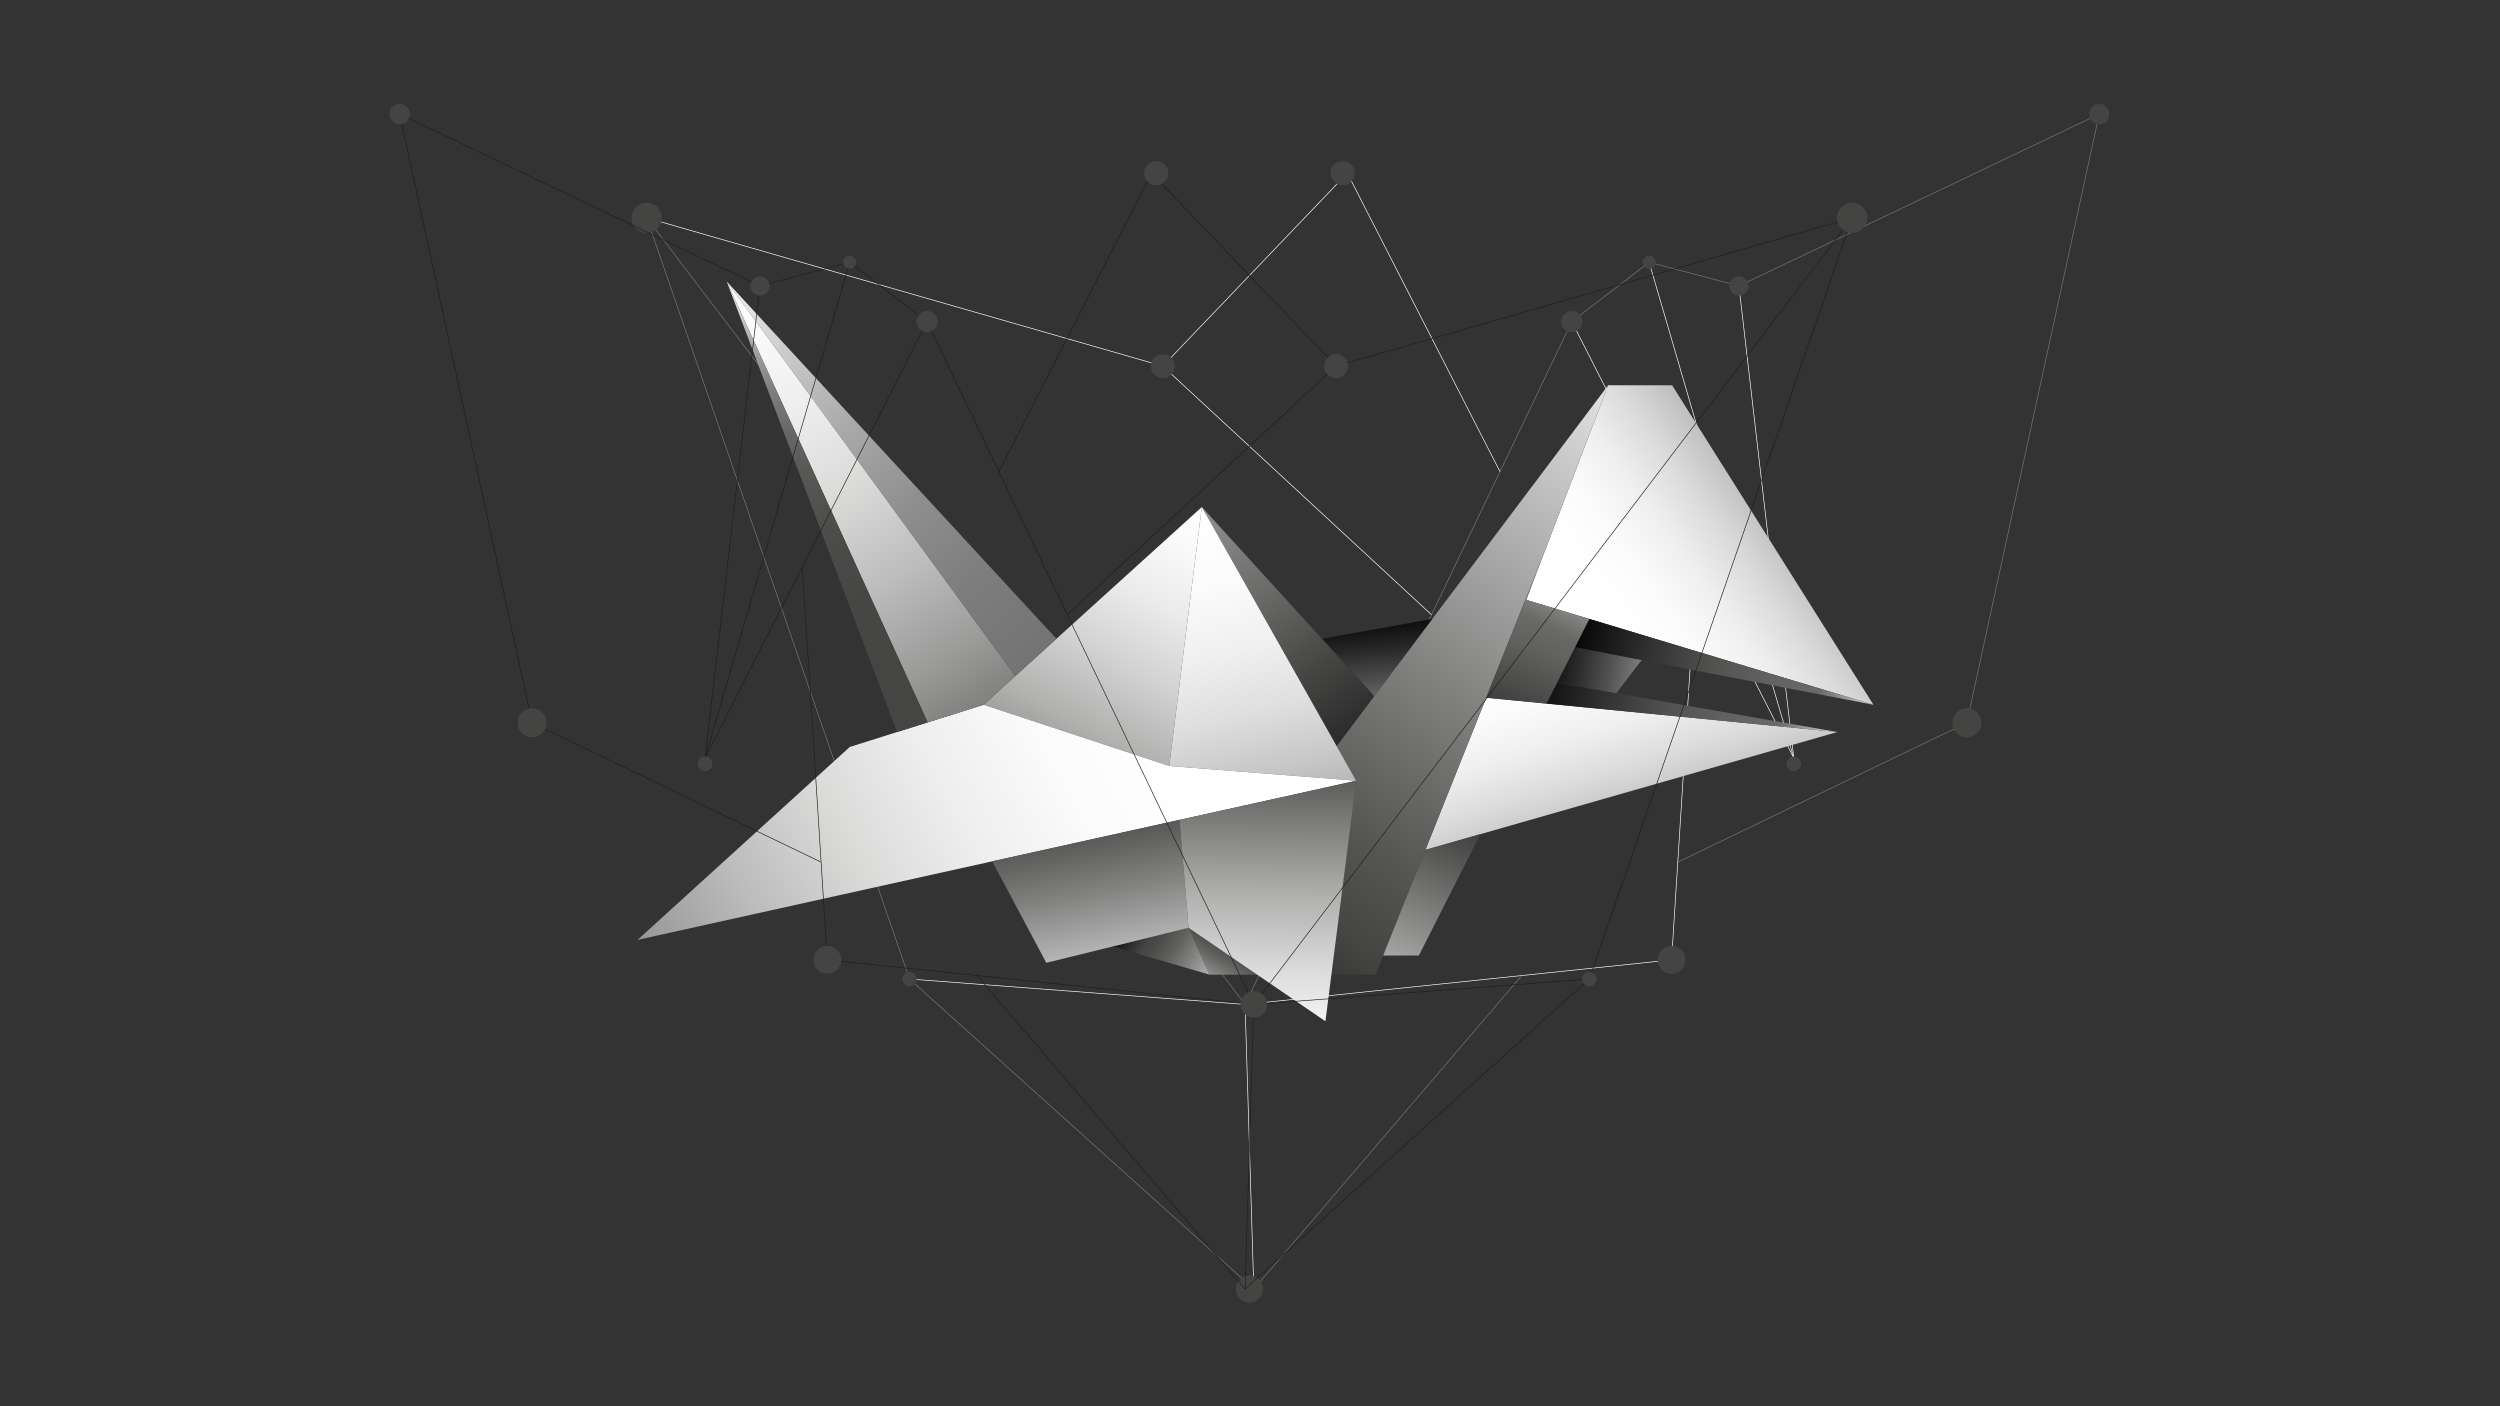 <?xml version="1.0" encoding="utf-8"?>
<!-- Generator: Adobe Illustrator 24.0.0, SVG Export Plug-In . SVG Version: 6.00 Build 0)  -->
<svg version="1.1" id="Layer_1" xmlns="http://www.w3.org/2000/svg" xmlns:xlink="http://www.w3.org/1999/xlink" x="0px" y="0px"
	 viewBox="0 0 1920 1080" style="enable-background:new 0 0 1920 1080;" xml:space="preserve">
<rect x="0" y="0" width="1920" height="1080" fill="#333333" stroke="none"/>
<style type="text/css">
	.st0{fill:#EDEAEA;}
	.st1{fill:#1D1D1D;}
	.st2{fill:none;stroke:#000000;stroke-miterlimit:10;}
	.st3{fill:none;stroke:#777777;stroke-width:0.5;stroke-miterlimit:10;}
	.st4{fill:none;stroke:#FFFFFF;stroke-width:0.5;stroke-miterlimit:10;}
	.st5{fill:#444442;}
	.st6{fill:url(#SVGID_1_);}
	.st7{fill:url(#SVGID_2_);}
	.st8{fill:url(#SVGID_3_);}
	.st9{fill:url(#SVGID_4_);}
	.st10{fill:url(#SVGID_5_);}
	.st11{fill:url(#SVGID_6_);}
	.st12{fill:url(#SVGID_7_);}
	.st13{fill:url(#SVGID_8_);}
	.st14{fill:url(#SVGID_9_);}
	.st15{fill:url(#SVGID_10_);}
	.st16{fill:url(#SVGID_11_);}
	.st17{fill:url(#SVGID_12_);}
	.st18{fill:url(#SVGID_13_);}
	.st19{fill:url(#SVGID_14_);}
	.st20{fill:url(#SVGID_15_);}
	.st21{fill:url(#SVGID_16_);}
	.st22{fill:url(#SVGID_17_);}
	.st23{fill:url(#SVGID_18_);}
	.st24{fill:url(#SVGID_19_);}
	.st25{fill:url(#SVGID_20_);}
	.st26{fill:none;stroke:#1D1D1B;stroke-width:0.5;stroke-miterlimit:10;}
	.st27{fill:none;stroke:#777777;stroke-width:0.75;stroke-miterlimit:10;}
</style>
<g>
	<g>
		<polyline class="st3" points="1168.71,749.21 962.92,989.95 698.53,751.9 496.67,167.3 956.21,771.39 1207.15,246.98 
			1266.53,201.38 1335.49,219.62 1612.2,87.61 1510.51,555.09 1289,661.9 		"/>
		<polyline class="st4" points="1302.93,435.28 1283.77,737.19 956.21,771.39 698.53,751.9 		"/>
		<polyline class="st4" points="1207.15,246.98 1377.63,582.15 1335.49,219.62 		"/>
		<line class="st4" x1="1266.53" y1="201.38" x2="1377.63" y2="582.15"/>
		<polyline class="st4" points="1152,362.24 1034.75,132.98 893,281.18 496.67,167.3 		"/>
		<line class="st4" x1="893" y1="281.18" x2="1099.41" y2="472.14"/>
		<line class="st4" x1="956.21" y1="771.39" x2="962.92" y2="989.95"/>
		<path class="st5" d="M508.32,167.3c0,6.44-5.22,11.66-11.66,11.66c-6.44,0-11.66-5.22-11.66-11.66c0-6.44,5.22-11.66,11.66-11.66
			C503.11,155.64,508.32,160.86,508.32,167.3z"/>
		<path class="st5" d="M1040.42,132.98c0,5.13-4.16,9.29-9.29,9.29c-5.13,0-9.29-4.16-9.29-9.29c0-5.13,4.16-9.29,9.29-9.29
			C1036.26,123.69,1040.42,127.85,1040.42,132.98z"/>
		<path class="st5" d="M1383.25,586.57c0,3.1-2.52,5.62-5.62,5.62s-5.62-2.52-5.62-5.62c0-3.1,2.52-5.62,5.62-5.62
			S1383.25,583.46,1383.25,586.57z"/>
		<path class="st5" d="M1294.47,737.19c0,5.91-4.79,10.7-10.7,10.7c-5.91,0-10.7-4.79-10.7-10.7c0-5.91,4.79-10.7,10.7-10.7
			C1289.68,726.49,1294.47,731.28,1294.47,737.19z"/>
		<path class="st5" d="M969.99,989.95c0,5.76-4.67,10.43-10.43,10.43c-5.76,0-10.43-4.67-10.43-10.43s4.67-10.43,10.43-10.43
			C965.32,979.53,969.99,984.2,969.99,989.95z"/>
		<path class="st5" d="M704.06,751.9c0,3.05-2.47,5.52-5.52,5.52c-3.05,0-5.52-2.47-5.52-5.52c0-3.05,2.47-5.52,5.52-5.52
			C701.58,746.38,704.06,748.85,704.06,751.9z"/>
		<path class="st5" d="M902.17,281.18c0,5.06-4.11,9.17-9.17,9.17s-9.17-4.11-9.17-9.17c0-5.06,4.11-9.17,9.17-9.17
			S902.17,276.12,902.17,281.18z"/>
		<path class="st5" d="M1215.27,246.98c0,4.49-3.64,8.13-8.13,8.13c-4.49,0-8.13-3.64-8.13-8.13c0-4.49,3.64-8.13,8.13-8.13
			C1211.64,238.86,1215.27,242.5,1215.27,246.98z"/>
		<path class="st5" d="M1271.56,201.38c0,2.78-2.25,5.03-5.03,5.03s-5.03-2.25-5.03-5.03c0-2.78,2.25-5.03,5.03-5.03
			S1271.56,198.61,1271.56,201.38z"/>
		<path class="st5" d="M1342.84,219.62c0,4.06-3.29,7.35-7.35,7.35c-4.06,0-7.35-3.29-7.35-7.35s3.29-7.35,7.35-7.35
			C1339.55,212.28,1342.84,215.57,1342.84,219.62z"/>
		<path class="st5" d="M1620,87.61c0,4.31-3.49,7.8-7.8,7.8c-4.31,0-7.8-3.49-7.8-7.8c0-4.31,3.49-7.8,7.8-7.8
			C1616.51,79.81,1620,83.3,1620,87.61z"/>
		<path class="st5" d="M1521.66,555.09c0,6.16-5,11.16-11.16,11.16c-6.16,0-11.16-5-11.16-11.16c0-6.16,5-11.16,11.16-11.16
			C1516.67,543.93,1521.66,548.93,1521.66,555.09z"/>
	</g>
	<g>
		<linearGradient id="SVGID_1_" gradientUnits="userSpaceOnUse" x1="924.136" y1="381.468" x2="762.638" y2="685.202">
			<stop  offset="0" style="stop-color:#FFFFFF"/>
			<stop  offset="0.116" style="stop-color:#FAFAFA"/>
			<stop  offset="0.258" style="stop-color:#EBEBEB"/>
			<stop  offset="0.414" style="stop-color:#D2D2D2"/>
			<stop  offset="0.58" style="stop-color:#B0B0AF"/>
			<stop  offset="0.754" style="stop-color:#838382"/>
			<stop  offset="0.932" style="stop-color:#4E4E4C"/>
			<stop  offset="0.963" style="stop-color:#444442"/>
			<stop  offset="0.979" style="stop-color:#212120"/>
			<stop  offset="0.992" style="stop-color:#090909"/>
			<stop  offset="1" style="stop-color:#000000"/>
		</linearGradient>
		<polygon class="st6" points="923.01,389.39 897.95,588.28 755.4,541.26 779.73,519.2 811.33,490.58 		"/>
		<linearGradient id="SVGID_2_" gradientUnits="userSpaceOnUse" x1="1249.997" y1="481.917" x2="1498.502" y2="300.826">
			<stop  offset="0" style="stop-color:#FFFFFF"/>
			<stop  offset="0.109" style="stop-color:#FBFBFB"/>
			<stop  offset="0.221" style="stop-color:#EFEFEF"/>
			<stop  offset="0.335" style="stop-color:#DADADA"/>
			<stop  offset="0.45" style="stop-color:#BDBDBD"/>
			<stop  offset="0.565" style="stop-color:#989898"/>
			<stop  offset="0.681" style="stop-color:#6A6A6A"/>
			<stop  offset="0.795" style="stop-color:#353535"/>
			<stop  offset="0.897" style="stop-color:#000000"/>
		</linearGradient>
		<polygon class="st7" points="1284.16,295.86 1438.81,541.26 1220.6,475.34 1172.11,460.69 1185.8,424.84 1185.93,424.54 
			1235.08,295.86 		"/>
		<linearGradient id="SVGID_3_" gradientUnits="userSpaceOnUse" x1="1456.22" y1="532.707" x2="1200.967" y2="483.522">
			<stop  offset="0" style="stop-color:#FFFFFF"/>
			<stop  offset="0.082" style="stop-color:#C4C4C4"/>
			<stop  offset="0.18" style="stop-color:#838382"/>
			<stop  offset="0.227" style="stop-color:#696968"/>
			<stop  offset="0.367" style="stop-color:#626261"/>
			<stop  offset="0.546" style="stop-color:#525251"/>
			<stop  offset="0.739" style="stop-color:#313131"/>
			<stop  offset="0.994" style="stop-color:#000000"/>
		</linearGradient>
		<polygon class="st8" points="1438.81,541.26 1260.75,506.99 1209.56,497.14 1220.6,475.34 		"/>
		<linearGradient id="SVGID_4_" gradientUnits="userSpaceOnUse" x1="1217.793" y1="492.945" x2="1308.239" y2="788.379">
			<stop  offset="0" style="stop-color:#FFFFFF"/>
			<stop  offset="0.109" style="stop-color:#FBFBFB"/>
			<stop  offset="0.221" style="stop-color:#EFEFEF"/>
			<stop  offset="0.335" style="stop-color:#DADADA"/>
			<stop  offset="0.45" style="stop-color:#BDBDBD"/>
			<stop  offset="0.565" style="stop-color:#989898"/>
			<stop  offset="0.681" style="stop-color:#6A6A6A"/>
			<stop  offset="0.795" style="stop-color:#353535"/>
			<stop  offset="0.897" style="stop-color:#000000"/>
		</linearGradient>
		<polygon class="st9" points="1136.9,640.64 1094.68,652.71 1141.4,535.85 1187.67,540.37 1411.03,562.2 		"/>
		<linearGradient id="SVGID_5_" gradientUnits="userSpaceOnUse" x1="1422.772" y1="575.067" x2="1163.485" y2="525.105">
			<stop  offset="0" style="stop-color:#FFFFFF"/>
			<stop  offset="0.082" style="stop-color:#C4C4C4"/>
			<stop  offset="0.18" style="stop-color:#838382"/>
			<stop  offset="0.227" style="stop-color:#696968"/>
			<stop  offset="0.367" style="stop-color:#626261"/>
			<stop  offset="0.546" style="stop-color:#525251"/>
			<stop  offset="0.739" style="stop-color:#313131"/>
			<stop  offset="0.994" style="stop-color:#000000"/>
		</linearGradient>
		<polygon class="st10" points="1411.03,562.2 1187.67,540.37 1195.76,524.38 1241.25,532.38 		"/>
		<linearGradient id="SVGID_6_" gradientUnits="userSpaceOnUse" x1="1319.946" y1="531.443" x2="1125.562" y2="497.167">
			<stop  offset="0" style="stop-color:#FFFFFF"/>
			<stop  offset="0.082" style="stop-color:#DBDBDB"/>
			<stop  offset="0.268" style="stop-color:#8E8E8E"/>
			<stop  offset="0.434" style="stop-color:#515151"/>
			<stop  offset="0.575" style="stop-color:#252525"/>
			<stop  offset="0.683" style="stop-color:#0A0A0A"/>
			<stop  offset="0.747" style="stop-color:#000000"/>
		</linearGradient>
		<polygon class="st11" points="1260.75,506.99 1241.25,532.38 1195.76,524.38 1209.56,497.14 		"/>
		<linearGradient id="SVGID_7_" gradientUnits="userSpaceOnUse" x1="1314.975" y1="270.09" x2="880.734" y2="890.25">
			<stop  offset="0" style="stop-color:#FFFFFF"/>
			<stop  offset="0.176" style="stop-color:#C9C9C9"/>
			<stop  offset="0.429" style="stop-color:#828281"/>
			<stop  offset="0.61" style="stop-color:#555553"/>
			<stop  offset="0.702" style="stop-color:#444442"/>
			<stop  offset="0.824" style="stop-color:#212120"/>
			<stop  offset="0.933" style="stop-color:#090909"/>
			<stop  offset="1" style="stop-color:#000000"/>
		</linearGradient>
		<polygon class="st12" points="1055.37,534.63 1099.99,475.34 1100.01,475.34 1235.08,295.86 1185.93,424.54 1185.8,424.84 
			1141.4,535.85 1094.68,652.71 1062.23,733.87 1056.36,748.52 1020.07,748.52 1041.54,599.6 1026.52,572.96 		"/>
		<linearGradient id="SVGID_8_" gradientUnits="userSpaceOnUse" x1="1222.468" y1="408.504" x2="1123.319" y2="622.443">
			<stop  offset="0" style="stop-color:#FFFFFF"/>
			<stop  offset="0.121" style="stop-color:#C4C4C4"/>
			<stop  offset="0.268" style="stop-color:#838382"/>
			<stop  offset="0.338" style="stop-color:#696968"/>
			<stop  offset="0.415" style="stop-color:#626261"/>
			<stop  offset="0.513" style="stop-color:#525251"/>
			<stop  offset="0.72" style="stop-color:#313131"/>
			<stop  offset="0.994" style="stop-color:#000000"/>
		</linearGradient>
		<polygon class="st13" points="1220.6,475.34 1209.56,497.14 1195.76,524.38 1187.67,540.37 1141.4,535.85 1185.8,424.84 
			1172.11,460.69 		"/>
		<linearGradient id="SVGID_9_" gradientUnits="userSpaceOnUse" x1="1037.571" y1="830.947" x2="1135.851" y2="599.411">
			<stop  offset="0" style="stop-color:#FFFFFF"/>
			<stop  offset="1" style="stop-color:#1D1D1B"/>
		</linearGradient>
		<polygon class="st14" points="1136.9,640.64 1089.69,733.87 1062.23,733.87 1094.68,652.71 		"/>
		<linearGradient id="SVGID_10_" gradientUnits="userSpaceOnUse" x1="1068.969" y1="605.687" x2="1052.854" y2="431.5">
			<stop  offset="0" style="stop-color:#FFFFFF"/>
			<stop  offset="0.089" style="stop-color:#DBDBDB"/>
			<stop  offset="0.291" style="stop-color:#8E8E8E"/>
			<stop  offset="0.472" style="stop-color:#515151"/>
			<stop  offset="0.624" style="stop-color:#252525"/>
			<stop  offset="0.741" style="stop-color:#0A0A0A"/>
			<stop  offset="0.81" style="stop-color:#000000"/>
		</linearGradient>
		<polygon class="st15" points="1099.99,475.34 1055.37,534.63 1015.24,490.58 		"/>
		<linearGradient id="SVGID_11_" gradientUnits="userSpaceOnUse" x1="809.032" y1="242.903" x2="1127.32" y2="669.581">
			<stop  offset="0" style="stop-color:#FFFFFF"/>
			<stop  offset="0.181" style="stop-color:#C4C4C4"/>
			<stop  offset="0.402" style="stop-color:#838382"/>
			<stop  offset="0.505" style="stop-color:#696968"/>
			<stop  offset="0.634" style="stop-color:#454544"/>
			<stop  offset="0.789" style="stop-color:#1F1F1F"/>
			<stop  offset="0.915" style="stop-color:#080808"/>
			<stop  offset="0.994" style="stop-color:#000000"/>
		</linearGradient>
		<polygon class="st16" points="1015.24,490.58 1055.37,534.63 1026.52,572.96 923.01,389.39 		"/>
		<linearGradient id="SVGID_12_" gradientUnits="userSpaceOnUse" x1="923.115" y1="391.958" x2="1007.224" y2="756.276">
			<stop  offset="0" style="stop-color:#FFFFFF"/>
			<stop  offset="0.154" style="stop-color:#FBFBFB"/>
			<stop  offset="0.295" style="stop-color:#F0F0F0"/>
			<stop  offset="0.431" style="stop-color:#DEDEDE"/>
			<stop  offset="0.564" style="stop-color:#C4C4C4"/>
			<stop  offset="0.694" style="stop-color:#A3A3A2"/>
			<stop  offset="0.823" style="stop-color:#7A7A78"/>
			<stop  offset="0.948" style="stop-color:#4A4A48"/>
			<stop  offset="0.963" style="stop-color:#444442"/>
			<stop  offset="0.979" style="stop-color:#212120"/>
			<stop  offset="0.992" style="stop-color:#090909"/>
			<stop  offset="1" style="stop-color:#000000"/>
		</linearGradient>
		<polygon class="st17" points="1026.52,572.96 1041.54,599.6 897.95,588.28 923.01,389.39 		"/>
		<linearGradient id="SVGID_13_" gradientUnits="userSpaceOnUse" x1="888.557" y1="563.637" x2="271.172" y2="905.859">
			<stop  offset="0" style="stop-color:#FFFFFF"/>
			<stop  offset="0.113" style="stop-color:#FBFBFB"/>
			<stop  offset="0.231" style="stop-color:#EEEEEE"/>
			<stop  offset="0.352" style="stop-color:#DADAD9"/>
			<stop  offset="0.475" style="stop-color:#BCBCBC"/>
			<stop  offset="0.6" style="stop-color:#979796"/>
			<stop  offset="0.723" style="stop-color:#6A6A68"/>
			<stop  offset="0.813" style="stop-color:#444442"/>
			<stop  offset="0.89" style="stop-color:#212120"/>
			<stop  offset="0.958" style="stop-color:#090909"/>
			<stop  offset="1" style="stop-color:#000000"/>
		</linearGradient>
		<polygon class="st18" points="1041.54,599.6 905.88,629.64 762.06,661.49 489.63,721.83 652.61,573.67 688.95,562.2 
			712.43,554.81 755.4,541.26 897.95,588.28 		"/>
		<linearGradient id="SVGID_14_" gradientUnits="userSpaceOnUse" x1="914.286" y1="772.218" x2="956.913" y2="701.274">
			<stop  offset="0" style="stop-color:#FFFFFF"/>
			<stop  offset="0.03" style="stop-color:#F4F4F4"/>
			<stop  offset="0.208" style="stop-color:#B6B6B5"/>
			<stop  offset="0.371" style="stop-color:#858583"/>
			<stop  offset="0.512" style="stop-color:#616160"/>
			<stop  offset="0.627" style="stop-color:#4C4C4A"/>
			<stop  offset="0.702" style="stop-color:#444442"/>
			<stop  offset="0.824" style="stop-color:#212120"/>
			<stop  offset="0.933" style="stop-color:#090909"/>
			<stop  offset="1" style="stop-color:#000000"/>
		</linearGradient>
		<polygon class="st19" points="912.82,712.57 965.83,748.52 928.8,748.52 		"/>
		<linearGradient id="SVGID_15_" gradientUnits="userSpaceOnUse" x1="949.754" y1="762.527" x2="855.07" y2="701.038">
			<stop  offset="0" style="stop-color:#FFFFFF"/>
			<stop  offset="0.03" style="stop-color:#F4F4F4"/>
			<stop  offset="0.208" style="stop-color:#B6B6B5"/>
			<stop  offset="0.371" style="stop-color:#858583"/>
			<stop  offset="0.512" style="stop-color:#616160"/>
			<stop  offset="0.627" style="stop-color:#4C4C4A"/>
			<stop  offset="0.702" style="stop-color:#444442"/>
			<stop  offset="0.824" style="stop-color:#212120"/>
			<stop  offset="0.933" style="stop-color:#090909"/>
			<stop  offset="1" style="stop-color:#000000"/>
		</linearGradient>
		<polygon class="st20" points="912.82,712.57 928.8,748.52 854.8,726.83 		"/>
		<linearGradient id="SVGID_16_" gradientUnits="userSpaceOnUse" x1="862.185" y1="790.715" x2="814.384" y2="544.798">
			<stop  offset="0" style="stop-color:#FFFFFF"/>
			<stop  offset="0.176" style="stop-color:#C9C9C9"/>
			<stop  offset="0.429" style="stop-color:#828281"/>
			<stop  offset="0.61" style="stop-color:#555553"/>
			<stop  offset="0.702" style="stop-color:#444442"/>
			<stop  offset="0.824" style="stop-color:#212120"/>
			<stop  offset="0.933" style="stop-color:#090909"/>
			<stop  offset="1" style="stop-color:#000000"/>
		</linearGradient>
		<polygon class="st21" points="905.88,629.64 912.82,712.57 854.8,726.83 803.55,739.43 762.1,661.62 762.06,661.49 		"/>
		<linearGradient id="SVGID_17_" gradientUnits="userSpaceOnUse" x1="547.334" y1="198.392" x2="857.627" y2="581.572">
			<stop  offset="0" style="stop-color:#FFFFFF"/>
			<stop  offset="0.043" style="stop-color:#F2F2F2"/>
			<stop  offset="0.187" style="stop-color:#CACACA"/>
			<stop  offset="0.337" style="stop-color:#AAA9A9"/>
			<stop  offset="0.49" style="stop-color:#908F8F"/>
			<stop  offset="0.648" style="stop-color:#7E7D7D"/>
			<stop  offset="0.813" style="stop-color:#737373"/>
			<stop  offset="1" style="stop-color:#706F6F"/>
		</linearGradient>
		<polygon class="st22" points="558.15,216.22 811.33,490.58 779.73,519.2 		"/>
		<linearGradient id="SVGID_18_" gradientUnits="userSpaceOnUse" x1="543.306" y1="185.788" x2="855.524" y2="726.565">
			<stop  offset="0" style="stop-color:#FFFFFF"/>
			<stop  offset="0.113" style="stop-color:#FBFBFB"/>
			<stop  offset="0.231" style="stop-color:#EEEEEE"/>
			<stop  offset="0.352" style="stop-color:#DADAD9"/>
			<stop  offset="0.475" style="stop-color:#BCBCBC"/>
			<stop  offset="0.6" style="stop-color:#979796"/>
			<stop  offset="0.723" style="stop-color:#6A6A68"/>
			<stop  offset="0.813" style="stop-color:#444442"/>
			<stop  offset="0.89" style="stop-color:#212120"/>
			<stop  offset="0.958" style="stop-color:#090909"/>
			<stop  offset="1" style="stop-color:#000000"/>
		</linearGradient>
		<polygon class="st23" points="558.15,216.22 779.73,519.2 755.4,541.26 712.43,554.81 		"/>
		<linearGradient id="SVGID_19_" gradientUnits="userSpaceOnUse" x1="555.816" y1="217.212" x2="747.865" y2="669.651">
			<stop  offset="0" style="stop-color:#FFFFFF"/>
			<stop  offset="0.034" style="stop-color:#DEDEDD"/>
			<stop  offset="0.079" style="stop-color:#BABAB9"/>
			<stop  offset="0.129" style="stop-color:#9A9A99"/>
			<stop  offset="0.185" style="stop-color:#7F7F7D"/>
			<stop  offset="0.247" style="stop-color:#696967"/>
			<stop  offset="0.321" style="stop-color:#585856"/>
			<stop  offset="0.411" style="stop-color:#4D4D4B"/>
			<stop  offset="0.538" style="stop-color:#464644"/>
			<stop  offset="0.89" style="stop-color:#444442"/>
			<stop  offset="0.936" style="stop-color:#212120"/>
			<stop  offset="0.976" style="stop-color:#090909"/>
			<stop  offset="1" style="stop-color:#000000"/>
		</linearGradient>
		<polygon class="st24" points="558.15,216.22 712.43,554.81 688.95,562.2 		"/>
		<linearGradient id="SVGID_20_" gradientUnits="userSpaceOnUse" x1="970.251" y1="812.661" x2="975.054" y2="537.536">
			<stop  offset="0" style="stop-color:#FFFFFF"/>
			<stop  offset="0.092" style="stop-color:#F5F5F5"/>
			<stop  offset="0.248" style="stop-color:#DBDBDB"/>
			<stop  offset="0.449" style="stop-color:#B1B1B0"/>
			<stop  offset="0.685" style="stop-color:#767675"/>
			<stop  offset="0.95" style="stop-color:#2C2C2A"/>
			<stop  offset="1" style="stop-color:#1D1D1B"/>
		</linearGradient>
		<polygon class="st25" points="905.88,629.64 912.82,712.57 1017.93,784.34 1041.54,599.6 		"/>
	</g>
	<g>
		<polyline class="st26" points="750.41,749.21 956.21,989.95 1220.6,751.9 1422.46,167.3 962.92,771.39 711.98,246.98 
			652.6,201.38 583.64,219.62 306.93,87.61 408.62,555.09 630.13,661.9 		"/>
		<polyline class="st26" points="616.2,435.28 635.36,737.19 962.92,771.39 1220.6,751.9 		"/>
		<polyline class="st26" points="711.98,246.98 541.5,582.15 583.64,219.62 		"/>
		<line class="st26" x1="652.6" y1="201.38" x2="541.5" y2="582.15"/>
		<polyline class="st26" points="767.13,362.24 884.38,132.98 1026.13,281.18 1422.46,167.3 		"/>
		<line class="st26" x1="1026.13" y1="281.18" x2="819.72" y2="472.14"/>
		<line class="st26" x1="962.92" y1="771.39" x2="956.21" y2="989.95"/>
		<path class="st5" d="M1410.8,167.3c0,6.44,5.22,11.66,11.66,11.66s11.66-5.22,11.66-11.66c0-6.44-5.22-11.66-11.66-11.66
			S1410.8,160.86,1410.8,167.3z"/>
		<path class="st5" d="M878.71,132.98c0,5.13,4.16,9.29,9.29,9.29c5.13,0,9.29-4.16,9.29-9.29c0-5.13-4.16-9.29-9.29-9.29
			C882.87,123.69,878.71,127.85,878.71,132.98z"/>
		<path class="st5" d="M535.88,586.57c0,3.1,2.52,5.62,5.62,5.62c3.1,0,5.62-2.52,5.62-5.62c0-3.1-2.52-5.62-5.62-5.62
			C538.39,580.95,535.88,583.46,535.88,586.57z"/>
		<path class="st5" d="M624.66,737.19c0,5.91,4.79,10.7,10.7,10.7c5.91,0,10.7-4.79,10.7-10.7c0-5.91-4.79-10.7-10.7-10.7
			C629.45,726.49,624.66,731.28,624.66,737.19z"/>
		<path class="st5" d="M1215.07,751.9c0,3.05,2.47,5.52,5.52,5.52c3.05,0,5.52-2.47,5.52-5.52c0-3.05-2.47-5.52-5.52-5.52
			C1217.55,746.38,1215.07,748.85,1215.07,751.9z"/>
		<path class="st5" d="M952.7,771.39c0,5.64,4.57,10.21,10.21,10.21c5.64,0,10.21-4.57,10.21-10.21c0-5.64-4.57-10.21-10.21-10.21
			C957.28,761.18,952.7,765.75,952.7,771.39z"/>
		<path class="st5" d="M1016.96,281.18c0,5.06,4.11,9.17,9.17,9.17c5.06,0,9.17-4.11,9.17-9.17c0-5.06-4.11-9.17-9.17-9.17
			C1021.07,272.01,1016.96,276.12,1016.96,281.18z"/>
		<path class="st5" d="M703.85,246.98c0,4.49,3.64,8.13,8.13,8.13c4.49,0,8.13-3.64,8.13-8.13c0-4.49-3.64-8.13-8.13-8.13
			C707.49,238.86,703.85,242.5,703.85,246.98z"/>
		<path class="st5" d="M647.57,201.38c0,2.78,2.25,5.03,5.03,5.03s5.03-2.25,5.03-5.03c0-2.78-2.25-5.03-5.03-5.03
			S647.57,198.61,647.57,201.38z"/>
		<path class="st5" d="M576.29,219.62c0,4.06,3.29,7.35,7.35,7.35c4.06,0,7.35-3.29,7.35-7.35s-3.29-7.35-7.35-7.35
			C579.58,212.28,576.29,215.57,576.29,219.62z"/>
		<path class="st5" d="M299.13,87.61c0,4.31,3.49,7.8,7.8,7.8c4.31,0,7.8-3.49,7.8-7.8c0-4.31-3.49-7.8-7.8-7.8
			C302.62,79.81,299.13,83.3,299.13,87.61z"/>
		<path class="st5" d="M397.47,555.09c0,6.16,5,11.16,11.16,11.16c6.16,0,11.16-5,11.16-11.16c0-6.16-5-11.16-11.16-11.16
			C402.46,543.93,397.47,548.93,397.47,555.09z"/>
	</g>
</g>
</svg>
